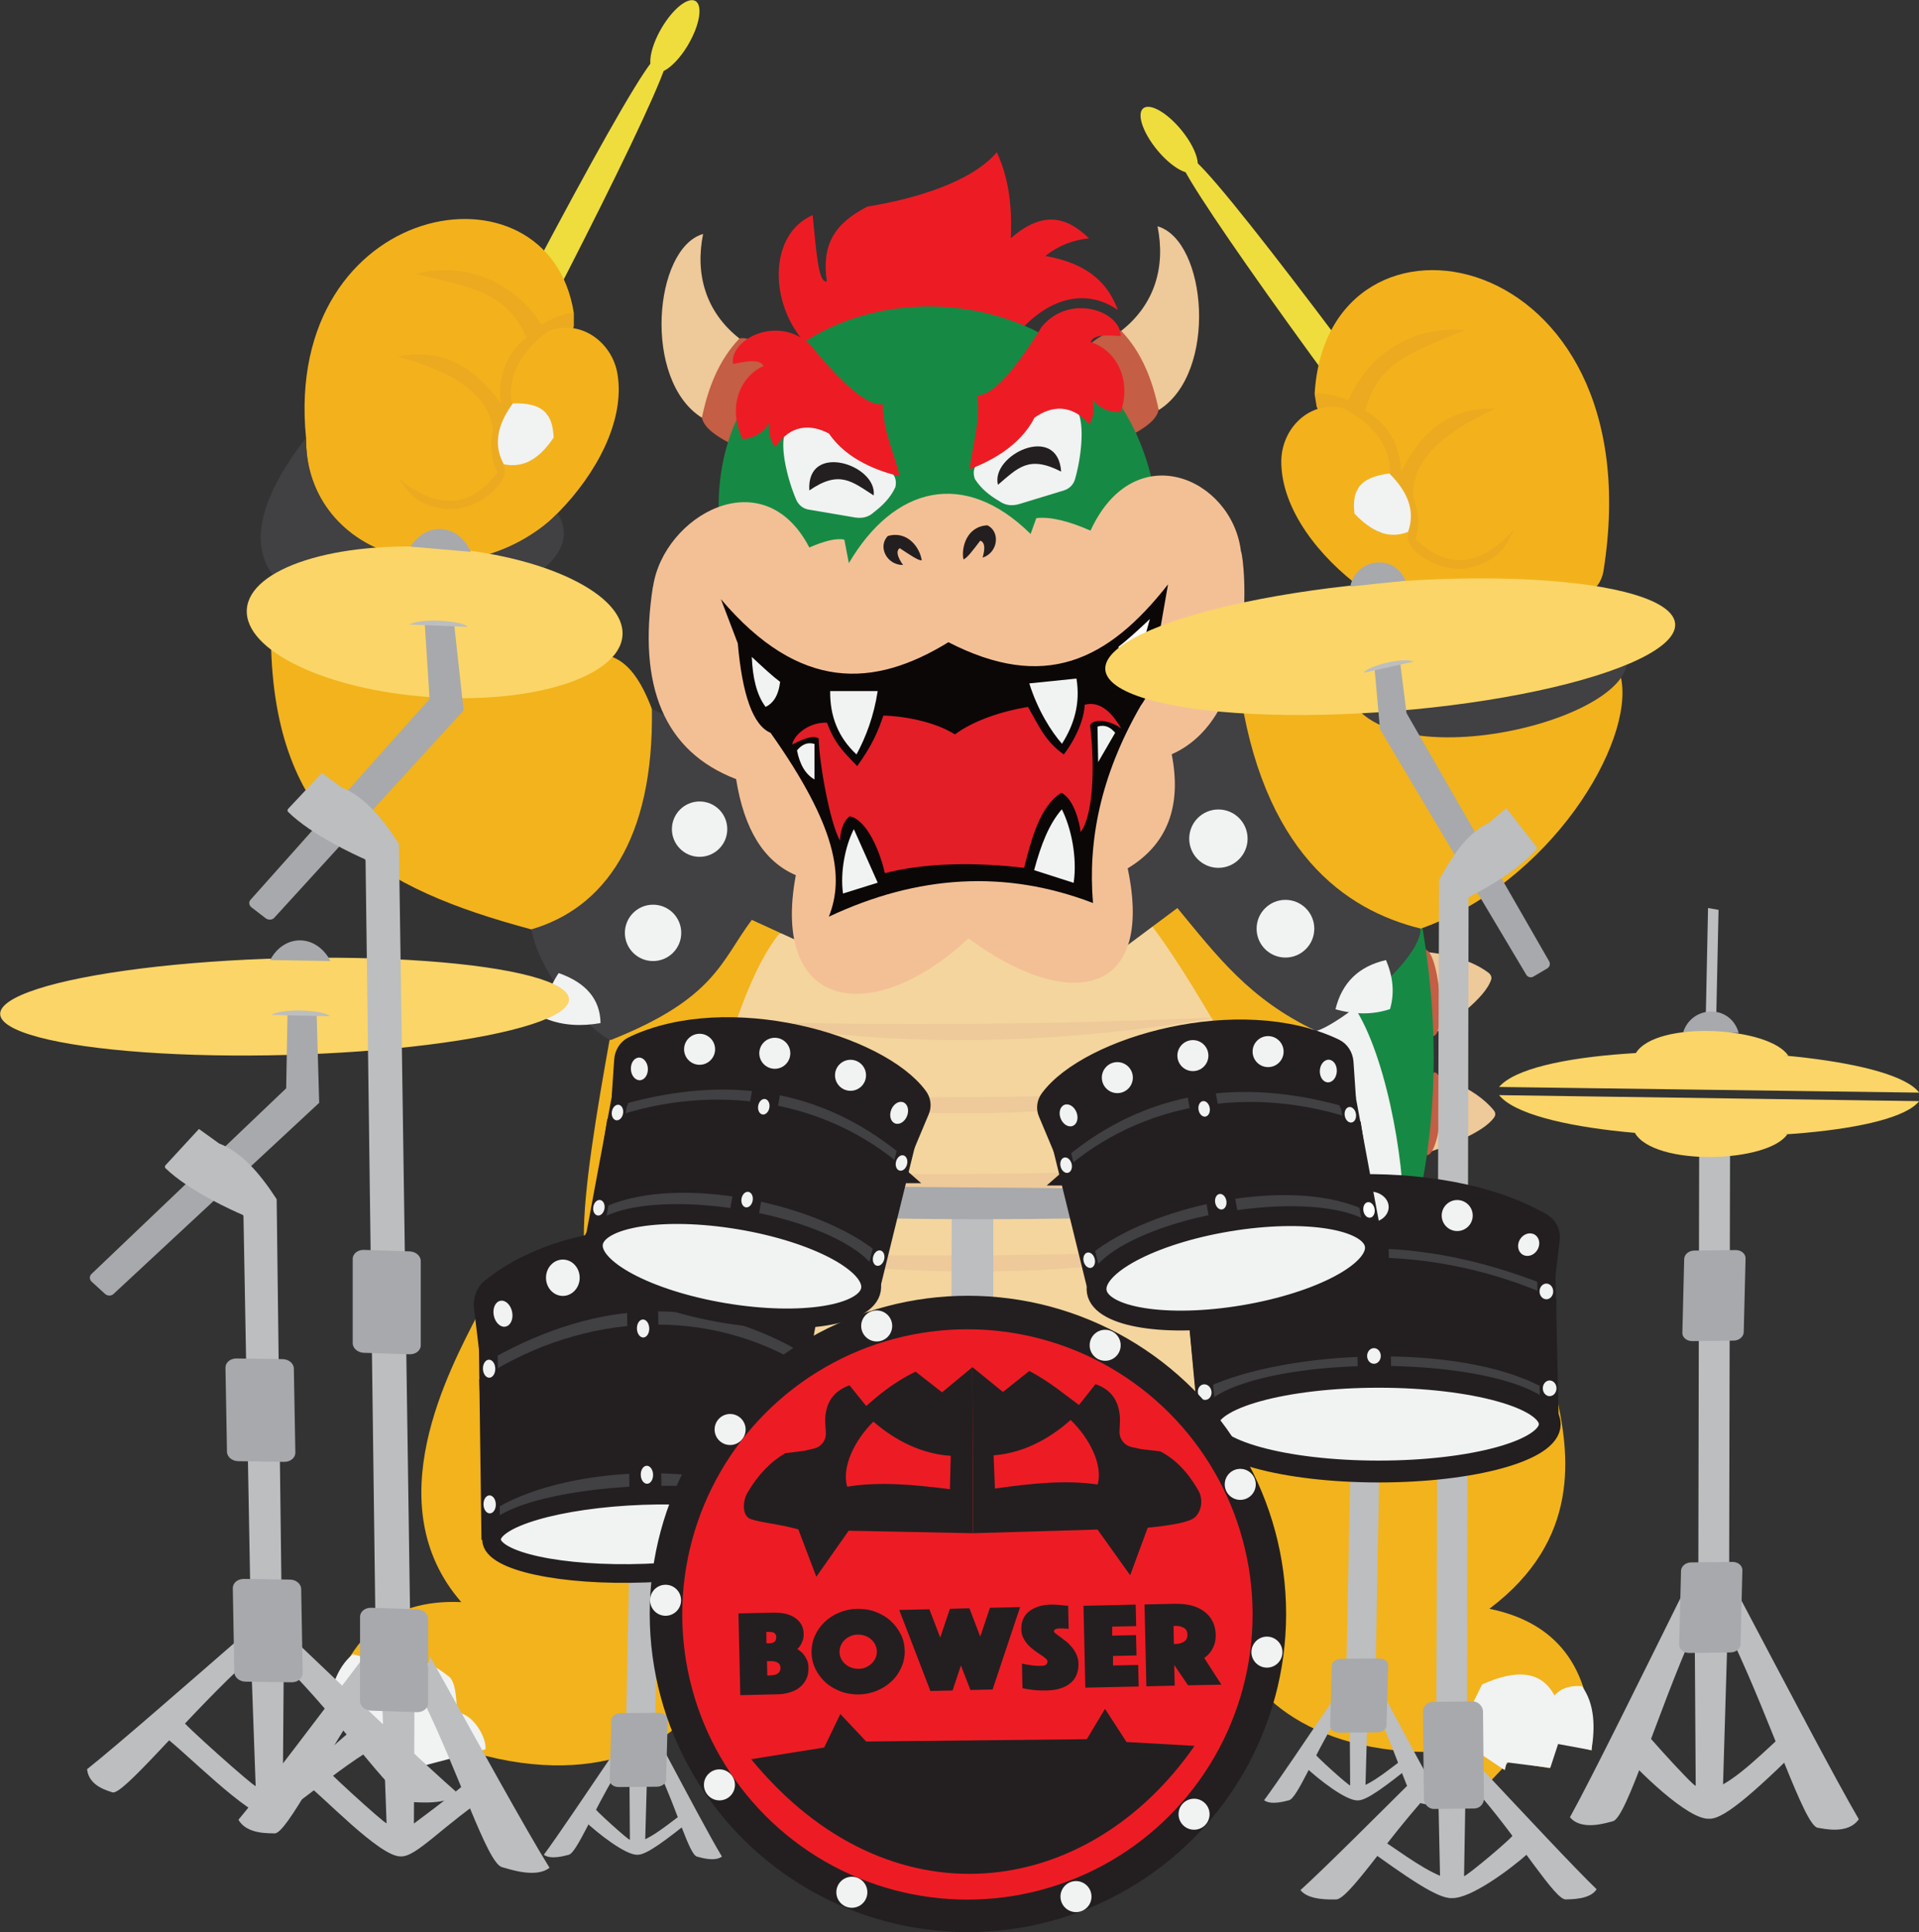 <?xml version="1.0" encoding="UTF-8"?>
<svg xmlns="http://www.w3.org/2000/svg" viewBox="0 0 115.07 115.86">
  <rect x="0" y="0" width="115.07" height="115.86" fill="#333333" stroke="none"/>
  <defs>
    <style>
      .cls-1 {
        fill: #f4d59e;
      }

      .cls-2 {
        fill: #f3b21c;
      }

      .cls-3 {
        fill: #ecaa20;
      }

      .cls-4 {
        fill: #f3c096;
      }

      .cls-5 {
        fill: #fbd567;
      }

      .cls-6 {
        fill: #eec999;
      }

      .cls-7 {
        fill: #fff;
      }

      .cls-8 {
        fill: #ed1c24;
      }

      .cls-9, .cls-10, .cls-11, .cls-12 {
        fill: #f1f2f2;
      }

      .cls-13 {
        fill: #f2b31c;
      }

      .cls-14 {
        fill: #efdd3d;
      }

      .cls-15 {
        fill: #c45e44;
      }

      .cls-16 {
        fill: #bcbec0;
      }

      .cls-17 {
        fill: #a7a9ac;
      }

      .cls-18 {
        fill: #e31e27;
      }

      .cls-19 {
        fill: #168a44;
      }

      .cls-20, .cls-21, .cls-22, .cls-23, .cls-24, .cls-25, .cls-26 {
        fill: #231f20;
      }

      .cls-27 {
        fill: #0b0707;
      }

      .cls-28, .cls-29, .cls-30, .cls-31 {
        fill: #414042;
      }

      .cls-10 {
        stroke-width: 1.31px;
      }

      .cls-10, .cls-29, .cls-21, .cls-11, .cls-30, .cls-22, .cls-12, .cls-23, .cls-31, .cls-24, .cls-25, .cls-26 {
        stroke: #231f20;
      }

      .cls-29, .cls-21 {
        stroke-width: 1.1px;
      }

      .cls-11 {
        stroke-width: 1.12px;
      }

      .cls-12 {
        stroke-width: 1.19px;
      }

      .cls-23, .cls-31 {
        stroke-width: 1.12px;
      }

      .cls-24 {
        stroke-width: .99px;
      }

      .cls-25 {
        stroke-width: .97px;
      }

      .cls-26 {
        stroke-width: .89px;
      }
    </style>
  </defs>
  <g id="horns">
    <path class="cls-15" d="m67.22,19.84c-.54-.2-2.17.77-2.17,1.33l2.74,4.95c.81-.43,1.55-.91,1.68-1.53.51-2.05-.33-3.6-2.25-4.75Z"/>
    <path class="cls-6" d="m69.41,13.57c.48,2.38-.13,4.66-2.18,6.27,1.24,1.29,1.89,2.98,2.25,4.75,3.57-2.23,2.89-10.17-.07-11.02Z"/>
    <path class="cls-15" d="m44.34,20.3c.54-.2,2.17.77,2.17,1.33l-2.74,4.95c-.81-.43-1.55-.91-1.68-1.53-.51-2.05.33-3.6,2.25-4.75Z"/>
    <path class="cls-6" d="m42.16,14.03c-.48,2.38.13,4.66,2.18,6.27-1.24,1.29-1.89,2.98-2.25,4.75-3.57-2.23-2.89-10.17.07-11.02Z"/>
  </g>
  <g id="hair">
    <path class="cls-8" d="m48.31,20.59c-2.19-2.35-2.25-6.53.42-7.69.24,2.49.36,4.06.85,3.98-.31-2.14.39-3.45,2.43-4.49,2.82-.46,6.24-1.46,7.76-3.26.72,1.52.93,3.27.84,5.16,1.98-1.74,3.42-1.23,4.69,0-.95.1-1.83.43-2.62,1.06,2.64.46,3.78,1.7,4.35,3.24-1.83-1.28-3.97-.77-5.71,1.08-4.8-1.23-8.97-1.47-13.01.92Z"/>
  </g>
  <g id="head">
    <path class="cls-19" d="m69.02,28.57c-3.57-14.55-25.93-13.15-25.93,1.83,2.7,4.41,7.43,7.12,14.54,7.85,5.01-2.29,9.07-5.31,11.39-9.69Z"/>
  </g>
  <g id="body">
    <path class="cls-13" d="m46.77,55.94l-1.86,5.3-9.9,12.93c-.02-2.79.74-7.37,1.61-12.19,3.98-4.01,8.45-9.68,10.15-6.05Z"/>
    <path class="cls-13" d="m68.66,55.58l14.33,22.82c-.18-5.84,1.29-8.52-.61-16.39-5.02-4.12-11.67-12.75-13.72-6.42Z"/>
  </g>
  <g id="shell">
    <path class="cls-6" d="m84.53,63.97c1.67.47,3.88,1.18,5.05,2.62.09.11.11.27.03.39-.62.95-2.97,1.82-4.7,2.36l-.39-5.36Z"/>
    <path class="cls-6" d="m83.75,56.97c1.72.05,4.03.23,5.53,1.38.11.09.18.25.14.38-.35,1.12-2.37,2.59-3.89,3.56l-1.78-5.33Z"/>
    <path class="cls-15" d="m85.34,56.97c.91-.47,1.48,5.35.54,5.15"/>
    <path class="cls-15" d="m85.95,64.32c.96-.27.4,5.3-.46,4.93"/>
    <path class="cls-19" d="m85.13,54.69c1.09,5.85,1.15,11.53,0,17l-5.04-.49c-1.48-9.47-.09-18.1,5.04-16.51Z"/>
    <path class="cls-9" d="m84.15,72.98c.09-3.37-1.11-10.22-3.19-12.94-5.76.38-1.07,12.51,3.19,12.94Z"/>
  </g>
  <g id="legs">
    <path class="cls-13" d="m93.28,83.48c.86,3.73,1.54,8.84-3.97,12.99,4.39.9,6.2,3.93,6.13,8.5l-2.03-.58-.48,1.64-2.44-.4-1.08,1.14-2.31-1.76c-8.32.54-12.61-3.65-12.99-6.54,1.18-6.08,1.77-6.27-.03-13.23,6.68,3.87,13.61,3.35,19.21-1.77Z"/>
    <path class="cls-9" d="m88.85,101.02c2.07-.95,3.58-.83,4.36.65.42-.47.99-.61,1.65-.56.78,1.09.79,2.48.57,3.84l-2-.37-.47,1.43-2.61-.33-.12.47-2.92-1.96,1.55-3.16Z"/>
    <path class="cls-13" d="m28.67,78.78c-1.74,3.4-6.11,11.43-1.01,17.29-4.48-.2-6.98,2.29-8.02,6.74l2.11-.06.07,1.7,2.46.21.77,1.37,2.67-1.14c7.94,2.56,13.11-.45,14.2-3.16.35-6.19-.18-6.51,3.27-12.82-7.43,2.12-12.33-3.81-16.51-10.14Z"/>
    <path class="cls-9" d="m26.99,100.59c-1.78-1.43-3.26-1.68-4.38-.44-.29-.56-.81-.83-1.46-.95-1.02.86-1.37,2.21-1.49,3.59l2.03.13.11,1.5,2.61.32.72,1.21,3.98-1.05c.09-.7-.78-2.19-1.7-2.19-.05-1.16-.14-1.79-.42-2.11Z"/>
  </g>
  <g id="arms">
    <path class="cls-13" d="m97.2,40.64c.83,3.86-4.21,12.3-12.02,15.05-10,.3-10.77-14.15-10.77-14.15l6.33.18,16.46-1.08Z"/>
    <path class="cls-13" d="m31.86,55.73c-9.23-2.47-15.23-6.01-15.6-16.77,6.85,2.4,13.67,2.08,20.47.44,1.1.43,1.86,1.67,2.51,3.52,2.39,7.72.48,13.06-7.38,12.82Z"/>
  </g>
  <g id="drum-mallets">
    <ellipse class="cls-14" cx="70.11" cy="8.4" rx=".94" ry="2.45" transform="translate(10.6 46.4) rotate(-39.4)"/>
    <path class="cls-14" d="m70.98,10.12c1.65,3.17,12.36,17.9,18.9,26l1.73-.28c-5.98-8.32-17.45-23.93-19.9-26.15"/>
    <ellipse class="cls-14" cx="40.47" cy="2.17" rx="2.45" ry=".94" transform="translate(18.26 36.08) rotate(-59.84)"/>
    <path class="cls-14" d="m39.88,4.01c-1.12,3.39-9.67,20-14.82,29.04l-1.7-.05c4.57-9.17,13.66-26.71,15.73-29.3"/>
  </g>
  <g id="hands">
    <path class="cls-3" d="m34.41,18.78v.76c-2.33,9.83-7.45,16.03-10.4,9.24-.5-7.82-3.72-18.7,10.4-10Z"/>
    <path class="cls-2" d="m18.35,26.25c-1.41-14.29,14.56-17.1,16.06-7.47-.21-.08-1.21.22-1.94.68-1.5-2.36-4.34-3.86-7.57-3.03,3.49.84,5.41,1.07,6.67,3.81-1.3.98-1.74,2.55-1.54,3.95-1.76-2.48-3.85-3.3-6.18-2.81,3.12.87,5.42,2.12,5.7,4.38-.16.94-.13,1.81.28,2.56-1.66,2.22-3.63,2.17-5.83.46,0,1.64-.41,3.04-1.47,4.07-2.49-1.1-4.18-3-4.18-6.6Z"/>
    <path class="cls-2" d="m27.43,33.38c2.48,1.8,10.51-5.28,9.6-10.93-.28-1.78-1.94-3.13-3.7-2.73-.23.05-.44.13-.6.24-1.69,1.35-2.28,2.77-2.03,4.22,1.65.15,2.38.28,2.27,1.74-.06.74-.41,1.2-1.13,1.66-.5.17-1.06.31-1.69.24.61.78-1.02,2.58-3,2.72-1.52-.04-2.45-.51-3.15-1.78-2.82,3.25-2.83,5.28,3.43,4.61Z"/>
    <path class="cls-9" d="m30.21,27.84c1.25.25,2.16-.38,2.99-1.6-.07-1.4-.6-2.1-2.45-2.05-.98,1.34-1.15,2.55-.54,3.65Z"/>
    <path class="cls-3" d="m78.83,23.63l.12.75c3.88,9.33,9.93,14.63,11.75,7.45-.76-7.8.67-19.05-11.87-8.19Z"/>
    <path class="cls-2" d="m96.15,34.24c3.14-19.78-16.61-23.27-17.32-10.6.2-.12,1.23.02,2.02.36,1.1-2.57,3.67-4.51,6.98-4.2-3.31,1.39-5.17,1.92-5.97,4.83,1.44.76,2.12,2.24,2.16,3.65,1.34-2.73,3.27-3.88,5.65-3.77-2.94,1.36-5.01,2.96-4.93,5.24.31.9.42,1.76.14,2.57,2,1.93,3.93,1.56,5.83-.48.27,1.61.72,4,.72,4,0,0,4.23,1.07,4.72-1.59Z"/>
    <path class="cls-2" d="m88.06,36.93c-2.15,2.18-11.22-3.52-11.23-9.25,0-1.8,1.41-3.4,3.21-3.28.24.02.45.06.63.14,1.89,1.07,2.69,2.36,2.68,3.84-1.61.42-2.3.66-1.96,2.08.17.72.59,1.12,1.38,1.46.53.09,1.1.14,1.71-.03-.48.86,1.42,2.39,3.4,2.2,1.49-.29,2.34-.9,2.82-2.26,3.3,2.75,3.64,4.76-2.65,5.1Z"/>
    <path class="cls-9" d="m84.43,31.9c-1.19.45-2.19-.03-3.21-1.1-.16-1.39.26-2.17,2.09-2.41,1.18,1.17,1.55,2.33,1.12,3.51Z"/>
  </g>
  <g id="chest">
    <path class="cls-1" d="m46.77,55.94c-1.63,1.97-2.77,5.56-3.89,9.22,1.02,8.45,3.52,15.95,9.05,21.5l20.56.56,7.01-13.89c-4.14-7.59-8.35-15.35-10.85-18.33l-21.88.95Z"/>
    <path class="cls-6" d="m72.92,61.02c-9.73,1.65-19.16,1.85-28.2.24,9.08.27,18.51.17,28.2-.24Z"/>
    <path class="cls-6" d="m73.66,74.9c-9.73,1.65-19.16,1.85-28.2.24,9.08.27,18.51.17,28.2-.24Z"/>
    <path class="cls-6" d="m73.38,70.02c-9.73,1.65-19.16,1.85-28.2.24,9.08.27,18.51.17,28.2-.24Z"/>
    <path class="cls-6" d="m73.09,65.41c-9.73,1.65-19.16,1.85-28.2.24,9.08.27,18.51.17,28.2-.24Z"/>
  </g>
  <g id="armor">
    <path class="cls-28" d="m67.14,57.03l3.46-2.58c2.39,2.89,4.32,5.48,8.32,7.37,1.26-.29,6.3-4.18,6.26-6.14-4.53-1.11-9.53-4.61-10.9-14.76-4.89.82-10,7.94-7.14,16.1Z"/>
    <path class="cls-28" d="m47.73,52.47c-1.39-4.68-4.61-8.06-8.64-9.97.13,7.88-2.89,11.97-7.23,13.23.54,2.91,3.66,6.21,4.75,6.64,6.28-2.49,6.62-4.74,8.47-7.21l2.71,1.24"/>
    <circle class="cls-9" cx="73.06" cy="50.29" r="1.75"/>
    <circle class="cls-9" cx="77.08" cy="55.69" r="1.73"/>
    <circle class="cls-9" cx="41.95" cy="49.72" r="1.66"/>
    <circle class="cls-9" cx="39.16" cy="55.94" r="1.69"/>
    <path class="cls-9" d="m83.11,57.57c.41.97.53,1.95.24,2.94-1.01.34-2.11.34-3.27.01.39-1.6,1.4-2.58,3.03-2.95Z"/>
    <path class="cls-9" d="m36.01,61.35c-1.15.2-2.24.15-3.25-.25-.13-.9.12-1.82.74-2.75,1.65.58,2.49,1.58,2.51,3Z"/>
    <path class="cls-28" d="m80.72,41.35c1.9,5.91,19.29,1.5,16.58-2.69l-16.58,2.69Z"/>
    <path class="cls-28" d="m18.35,26.25c-11.84,15.33,19.1,11.17,15.1,4.54-5.65,5.41-15.14,2.82-15.1-4.54Z"/>
  </g>
  <g id="face">
    <path class="cls-4" d="m39.16,35.18c.62-4.23,6.6-7.68,9.37-2.35.88-.38,1.61-.58,2.1-.47l.27,1.41c2.7-4.59,6.91-5.69,10.9-1.75l.34-.95c.83-.1,1.94.17,3.25.75,2.65-5.74,8.49-3.13,9.02,1.23.25.57,1.11,9.86-4.15,12.18.61,3.12-.26,5.41-2.64,6.84,1.63,7.7-3.52,8.65-9.55,4.2-5.69,5.32-11.88,4.4-10.35-3.79-1.92-.82-3.1-2.75-3.58-5.76-4.32-1.66-5.91-5.57-4.99-11.54Z"/>
  </g>
  <g id="mouth">
    <path class="cls-27" d="m46.21,43.95c3.98,5.63,4.43,8.65,3.49,11.02,5.33-2.51,10.61-2.83,15.84-.82-.31-3.7.43-7.61,2.86-11.83.62-.82,1.35-2.82,1.17-4.59l.47-2.69c-3.62,4.62-7.43,6.42-13.17,3.47-4.46,2.74-8.91,2.99-13.64-2.58l1.01,2.65c.27,3.08.91,4.93,1.98,5.37Z"/>
    <path class="cls-18" d="m49.08,44.27c-.39-.22-1.05.12-1.58.37.15-.68,1.14-1.36,2.09-1.3.47,1.27,1.02,1.78,1.81,2.6.89-1.24,1.23-2.03,1.57-3.03,1.16.02,3.1.36,4.29,1.13,1.14-.85,2.86-1.4,4.38-1.65.66,1.13,1.01,2.05,2.15,2.85.79-1.04,1.23-2.2,1.25-2.98,1.04-.28,1.76.69,2.19,1.42-.88-.64-1.84-.51-1.86-.16.29,2.48.19,5.33-.57,6.38-.07-.63-.43-2.02-1.16-2.36-1.29.8-1.8,2.81-2.23,4.5-2.85-.34-5.9-.32-8.35.32-.31-1.38-1.11-3.22-2.11-3.41-.42.32-.57.95-.58,1.46-.59-1.02-1.24-4.57-1.28-6.14Z"/>
    <path class="cls-9" d="m52.63,41.44c-.23,1.49-.69,2.72-1.27,3.8-1.08-1-1.6-2.27-1.58-3.8h2.85Z"/>
    <path class="cls-9" d="m64.55,40.7c.24,1.48-.14,2.75-.87,3.9-.64-.73-1.45-2-1.96-3.62l2.83-.29Z"/>
    <path class="cls-9" d="m64.38,52.94c.22-1.48-.13-3.27-.71-4.41-.78.9-1.25,2.13-1.66,3.65l2.37.76Z"/>
    <path class="cls-9" d="m52.63,52.93l-2.08.65c-.18-1.3.14-2.87.65-3.86"/>
    <path class="cls-9" d="m47.79,45c.27-.33.6-.52,1.05-.39v2.13c-.53-.3-.88-.88-1.05-1.74Z"/>
    <path class="cls-9" d="m66.87,43.94c-.28-.32-.6-.51-1.06-.37l.04,2.13"/>
    <path class="cls-9" d="m45.08,39.39c.05,1.2.27,2.26.83,3,.43-.21.76-.63.87-1.5-.43-.32-1.03-.87-1.7-1.5Z"/>
    <path class="cls-7" d="m68.03,40.44c-.48-.23-.84-.7-.96-1.66.47-.35,1.14-.96,1.88-1.66"/>
  </g>
  <g id="nose">
    <path class="cls-20" d="m54.15,33.88c-.33-.47-.44-.83-.2-1.01.56.37,1.12.76,1.32.73-.1-.74-.84-1.8-2.03-1.46-.62.62-.08,1.75.91,1.74Z"/>
    <path class="cls-20" d="m58.92,33.44c.16-.55.14-.92-.14-1.02-.41.54-.81,1.08-1.01,1.12-.14-.73.21-1.98,1.44-2.04.78.38.65,1.63-.29,1.94Z"/>
  </g>
  <g id="eyes">
    <path class="cls-9" d="m58.68,27.75s2.5-1.88,3.17-2.65c.88-1.29,2.14-1.3,2.77-.44.44.86.2,2.85-.16,4.08-.09.32-.34.57-.67.67l-2.69.82c-.42.12-.82.08-1.18-.18-.57-.33-1.08-.73-1.46-1.32-.14-.38-.08-.71.2-1Z"/>
    <path class="cls-20" d="m59.84,29.07c1.18-.99,1.83-1.8,3.79-.79-.2-2.93-4.24-1.01-3.79.79"/>
    <path class="cls-9" d="m53.37,28.25s-2.72-1.54-3.49-2.22c-1.04-1.17-2.29-1.02-2.81-.08-.32.91.17,2.85.68,4.03.14.31.42.53.75.58l2.77.47c.44.07.82-.02,1.15-.33.52-.4.98-.86,1.27-1.49.09-.4-.02-.72-.33-.96Z"/>
    <path class="cls-20" d="m52.39,29.71c-1.3-.83-2.05-1.55-3.86-.3-.18-2.93,4.08-1.55,3.86.3"/>
  </g>
  <g id="eyebrows">
    <path class="cls-8" d="m58.15,28.13c.16-1.5.64-2.74.46-4.43.99.07,2.54-1.95,3.86-4.11,1.71-2.04,4.74-.92,4.73.56-.4.01-1.62-.21-1.8.37,1.51.45,2.48,2.24,1.8,4.2-.67,0-1.25-.2-1.69-.76.12.51.09,1.01-.19,1.48-1.07-1.24-2.29-1.11-3.29-.39-.88,1.74-2.75,2.66-3.88,3.08Z"/>
    <path class="cls-8" d="m53.95,28.56c-.35-1.47-.98-2.64-1.02-4.33-.97.2-2.77-1.61-4.36-3.58-1.96-1.8-4.82-.3-4.62,1.17.39-.04,1.58-.41,1.83.13-1.44.64-2.17,2.54-1.24,4.39.66-.08,1.22-.36,1.58-.97-.05.53.04,1.02.38,1.44.9-1.37,2.12-1.39,3.21-.81,1.09,1.61,3.07,2.29,4.25,2.56Z"/>
  </g>
  <g id="drumset-stands">
    <polyline class="cls-16" points="81.02 85.36 80.73 100.21 82.49 99.95 82.76 85.34"/>
    <path class="cls-16" d="m80.08,103.17c-1.31,2.16-2.3,4.65-2.78,4.78-.2.05-1.08.32-1.5,0,.79-1.06,2.5-3.61,4.06-5.91"/>
    <path class="cls-16" d="m80.91,99.83l.05,7.23c-.04.07-2.2-1.87-2.17-1.97l-.49.89c.72.68,2.41,2.02,3.12,1.98.53.02,1.7-.87,3.43-2.26l-.3-.52c-.95.67-1.88,1.48-2.67,1.85l.2-7.07"/>
    <path class="cls-16" d="m82.72,103.01c1.08,2.29,1.79,4.93,2.26,5.06.2.05,1.05.33,1.5,0-.68-1.12-2.11-3.82-3.41-6.26"/>
    <path class="cls-17" d="m80.3,103.9l2.28-.02c.3,0,.56-.19.56-.41l.1-3.62c0-.22-.24-.4-.54-.4l-2.28.02c-.3,0-.56.19-.56.41l-.1,3.62c0,.22.24.4.54.4Z"/>
    <polyline class="cls-16" points="37.83 88.62 37.54 103.47 39.29 103.22 39.57 88.6"/>
    <path class="cls-16" d="m36.89,106.44c-1.31,2.16-2.3,4.65-2.78,4.78-.2.05-1.08.32-1.5,0,.79-1.06,2.5-3.61,4.06-5.91"/>
    <path class="cls-16" d="m37.72,103.09l.05,7.23c-.04.07-2.2-1.87-2.17-1.97l-.49.89c.72.68,2.41,2.02,3.12,1.98.53.02,1.7-.87,3.43-2.26l-.3-.52c-.95.67-1.88,1.48-2.67,1.85l.2-7.07"/>
    <path class="cls-16" d="m39.53,106.27c1.08,2.29,1.79,4.93,2.26,5.06.2.05,1.05.33,1.5,0-.68-1.12-2.11-3.82-3.41-6.26"/>
    <path class="cls-17" d="m37.1,107.16l2.28-.02c.3,0,.56-.19.56-.41l.1-3.62c0-.22-.24-.4-.54-.4l-2.28.02c-.3,0-.56.19-.56.41l-.1,3.62c0,.22.24.4.54.4Z"/>
    <polyline class="cls-16" points="57.07 72.66 57.04 81.69 59.56 81.69 59.56 72.75"/>
    <path class="cls-17" d="m54.06,71.17l9.87.08.75,1.81c-3.87.06-7.66.07-11.37,0l.75-1.9Z"/>
  </g>
  <g id="hi-hats">
    <polyline class="cls-16" points="101.89 68.14 101.83 98.25 103.68 97.74 103.74 68.51"/>
    <path class="cls-16" d="m101.61,97.71c-2.3,5.18-4.06,11.26-4.89,11.5-.35.08-1.87.61-2.58-.24,1.39-2.52,4.38-8.62,7.11-14.12"/>
    <path class="cls-16" d="m101.6,94.42l.08,12.66c-.06.15-3.94-4.11-3.87-4.32l-.88,1.95c1.29,1.49,4.3,4.44,5.57,4.35.95.04,3.04-1.91,6.14-4.97l-.54-1.15c-1.71,1.48-3.36,3.26-4.78,4.06l.38-12.72"/>
    <path class="cls-16" d="m103.9,98.39c2.39,5.04,4.28,11.06,5.09,11.21.34.05,1.82.43,2.47-.51-1.42-2.43-4.51-8.33-7.32-13.65"/>
    <path class="cls-17" d="m101.28,99.12l2.48-.03c.33,0,.6-.23.61-.5l.11-4.44c0-.27-.26-.49-.59-.49l-2.48.03c-.33,0-.6.23-.61.5l-.11,4.44c0,.27.26.49.59.49Z"/>
    <path class="cls-17" d="m101.47,80.42l2.48-.03c.33,0,.6-.23.61-.5l.11-4.44c0-.27-.26-.49-.59-.49l-2.48.03c-.33,0-.6.23-.61.5l-.11,4.44c0,.27.26.49.59.49Z"/>
    <polyline class="cls-16" points="102.42 54.45 102.28 61.2 102.91 61.11 103.05 54.56"/>
    <path class="cls-17" d="m100.93,61.9c.51-1.62,2.83-1.71,3.33.04"/>
    <path class="cls-5" d="m89.89,65.67c.89,1.1,3.86,1.83,7.48,2.2,6.93.7,16.21.07,17.71-1.84l-25.19-.36Z"/>
    <path class="cls-5" d="m98.03,67.93c1.17,2.03,7.99,1.81,9.15.08"/>
    <path class="cls-5" d="m89.89,65.18c.92-1.08,3.91-1.73,7.54-1.99,6.94-.51,16.2.38,17.65,2.33l-25.19-.34Z"/>
    <path class="cls-5" d="m98.09,63.15c1.22-1.99,8.04-1.59,9.15.17"/>
  </g>
  <g id="extra-cymbal">
    <ellipse class="cls-5" cx="17.06" cy="60.36" rx="17.06" ry="2.9" transform="translate(-1.57 .47) rotate(-1.5)"/>
    <path class="cls-17" d="m18.99,60.9l.15,5.23-12.34,11.47c-.13.12-.36.12-.5-.01l-.8-.73c-.14-.13-.15-.33-.02-.46l11.68-11.14.08-4.51,1.75.14Z"/>
    <path class="cls-16" d="m16.88,95.41l-.29-23.47s0-.04-.02-.06c-1.02-1.57-2.12-2.81-3.43-3.31l-1.21-.87-2.02,2.19s-.04.11,0,.15c1.45,1.41,4.15,2.6,4.62,2.8.05.02.07.06.07.1l.41,22.52,1.87-.05Z"/>
    <path class="cls-16" d="m19.77,60.94c-.21-.33-2.67-.54-3.5-.08"/>
    <path class="cls-17" d="m19.82,57.63c-.89-1.67-2.8-1.62-3.62-.06"/>
    <path class="cls-16" d="m14.29,100.11c-3.46,3.28-6.94,7.56-7.55,7.37-.25-.1-1.41-.35-1.52-1.39,1.85-1.47,6.11-5.2,9.96-8.55"/>
    <path class="cls-16" d="m14.94,96.2l.39,10.9c-.06.09-4.49-3.85-4.43-3.98l-1.2.89c1.33.95,5.21,4.98,6.46,4.95.95.05,3.28-2.35,6.27-4.16l-1.34-1.05c-1.31,1.09-2.33,2.13-4.13,3.37l.08-10.71"/>
    <path class="cls-16" d="m17.66,100.45c3.27,3.42,6.07,7.56,7.02,7.61.4.01,2.14.19,2.79-.51-1.88-1.63-6.05-5.61-9.83-9.21"/>
    <path class="cls-17" d="m14.73,100.84l2.76.04c.37,0,.66-.24.66-.55l-.09-5.04c0-.31-.31-.57-.68-.57l-2.76-.04c-.37,0-.66.24-.66.55l.09,5.04c0,.31.31.57.68.57Z"/>
    <path class="cls-17" d="m14.29,87.62l2.76.04c.37,0,.66-.24.66-.55l-.09-5.04c0-.31-.31-.57-.68-.57l-2.76-.04c-.37,0-.66.24-.66.55l.09,5.04c0,.31.31.57.68.57Z"/>
  </g>
  <g id="ride-cymbal">
    <ellipse class="cls-5" cx="26.07" cy="37.32" rx="4.49" ry="11.29" transform="translate(-12.98 60.73) rotate(-86.01)"/>
    <path class="cls-17" d="m27.23,37.4l.57,5.2-11.36,12.44c-.12.13-.35.14-.5.03l-.86-.66c-.15-.12-.18-.32-.06-.45l10.74-12.05-.29-4.5h1.75Z"/>
    <path class="cls-16" d="m24.61,98.18l-.69-47.55s0-.04-.02-.06c-1-1.57-2.1-2.83-3.4-3.34l-1.2-.88-2.04,2.17s-.04.11,0,.15c1.43,1.42,4.12,2.63,4.59,2.84.05.02.07.06.07.1l.6,46.3,2.09.26Z"/>
    <path class="cls-16" d="m28.04,37.59c-.21-.33-2.66-.58-3.5-.14"/>
    <path class="cls-17" d="m28.23,33.09c-.78-1.73-2.68-1.8-3.61-.31"/>
    <path class="cls-16" d="m22.16,101.34c-2.65,3.85-4.95,8.6-5.69,8.6-.31-.02-1.68.07-2.17-.82,1.52-1.81,4.88-6.28,7.93-10.3"/>
    <path class="cls-16" d="m22.76,97.67l.42,11.66c-.06.09-4.12-3.6-4.05-3.73l-1.1,1.08c1.33,1.01,4.74,4.68,6,4.64.95.05,2.52-1.87,5.5-3.82l-.62-1.42c-1.31,1.18-2.3,1.93-4.09,3.27l.05-11.47"/>
    <path class="cls-16" d="m25.26,101.73c2.29,4.62,3.93,9.95,4.83,10.23.39.1,2.04.7,2.86.04-1.41-2.27-4.42-7.74-7.16-12.67"/>
    <path class="cls-17" d="m22.24,102.58l2.76.09c.37.01.67-.23.67-.54v-5.04c.01-.31-.29-.57-.65-.59l-2.76-.09c-.37-.01-.67.23-.67.54v5.04c-.01.31.29.57.65.59Z"/>
    <path class="cls-17" d="m21.8,81.12l2.76.09c.37.01.67-.23.67-.54v-5.04c.01-.31-.29-.57-.65-.59l-2.76-.09c-.37-.01-.67.23-.67.54v5.04c-.01.31.29.57.65.59Z"/>
  </g>
  <g id="crash-cymbal">
    <ellipse class="cls-5" cx="83.36" cy="38.78" rx="17.14" ry="3.87" transform="translate(-2.85 6.84) rotate(-4.62)"/>
    <path class="cls-17" d="m82.42,40.05l.33,3.68,8.77,14.72c.09.15.28.2.43.11l.83-.49c.15-.09.2-.28.11-.43l-8.55-14.88-.39-3.1-1.54.38Z"/>
    <path class="cls-16" d="m86.13,102.25l.16-49.45s0-.04.02-.06c.87-1.61,1.82-2.89,2.96-3.39l1.05-.89,1.81,2.31s.04.11,0,.16c-1.25,1.44-3.6,2.63-4.01,2.84-.04.02-.06.06-.06.11l-.09,48.15-1.84.22Z"/>
    <path class="cls-16" d="m81.79,40.34c.12-.34,2.21-.96,3-.67"/>
    <path class="cls-17" d="m80.97,35.17c.32-1.67,2.61-2.03,3.31-.35"/>
    <path class="cls-16" d="m88.88,107.8c2.33,2.73,4.36,6.11,5,6.1.27-.02,1.45.03,1.86-.61-1.33-1.28-4.27-4.44-6.95-7.29"/>
    <path class="cls-16" d="m87.97,102.02l-.18,10.48c.05.09,3.04-2.39,2.98-2.53l.85,1.18c-1.14,1.01-3.46,2.71-4.56,2.67-.83.05-2.64-1.2-5.33-3.15l.48-.77c1.48.94,2.91,2.07,4.14,2.58l-.22-10.24"/>
    <path class="cls-16" d="m85.58,107.66c-2.54,2.8-4.73,6.23-5.46,6.24-.31,0-1.65.07-2.14-.56,1.46-1.32,4.7-4.57,7.64-7.49"/>
    <rect class="cls-17" x="85.35" y="102.05" width="3.6" height="6.42" rx=".59" ry=".59" transform="translate(-1.13 .94) rotate(-.62)"/>
  </g>
  <g id="floor-tom">
    <path class="cls-31" d="m29.43,92.33l-.15-11.37c5.3-3.59,13.82-4.13,18.86-.45l-.41,10.19"/>
    <ellipse class="cls-11" cx="38.63" cy="92" rx="9.16" ry="2.33" transform="translate(-3.3 1.46) rotate(-2.07)"/>
    <path class="cls-23" d="m29.29,80.96l-.31-2.56c-.05-.44.1-.89.43-1.16,5.48-4.44,15.73-3.58,18.93-.45.26.26.38.63.31,1l-.5,2.71c-5.99-3.4-12.28-3.2-18.86.45Z"/>
    <ellipse class="cls-7" cx="38.59" cy="75.85" rx="1.01" ry="1.09"/>
    <ellipse class="cls-9" cx="33.75" cy="76.62" rx="1.01" ry="1.09"/>
    <ellipse class="cls-7" cx="43.69" cy="76.32" rx="1.01" ry="1.09"/>
    <ellipse class="cls-9" cx="30.16" cy="78.78" rx=".56" ry=".79" transform="translate(-14.99 7.52) rotate(-11.41)"/>
    <ellipse class="cls-7" cx="47.27" cy="78.23" rx=".79" ry=".56" transform="translate(-36.76 114.2) rotate(-82.03)"/>
    <path class="cls-23" d="m48.06,82.47c-5.67-3.55-12.79-3.22-18.75.55l.24,6.89c4.76-2.73,13.92-2.94,18.29,0l.22-7.43Z"/>
    <polygon class="cls-24" points="38.97 78.72 39.16 88.83 38.23 88.77 38.1 78.64 38.97 78.72"/>
    <ellipse class="cls-9" cx="38.56" cy="79.66" rx=".37" ry=".54" transform="translate(-2.07 1.04) rotate(-1.5)"/>
    <ellipse class="cls-7" cx="48.06" cy="81.62" rx=".54" ry=".37" transform="translate(-35.38 126.44) rotate(-87.75)"/>
    <ellipse class="cls-7" cx="47.82" cy="88.44" rx=".54" ry=".37" transform="translate(-42.43 132.75) rotate(-87.75)"/>
    <ellipse class="cls-9" cx="38.79" cy="88.44" rx=".37" ry=".54" transform="translate(-2.3 1.04) rotate(-1.5)"/>
    <ellipse class="cls-9" cx="29.33" cy="82.08" rx=".37" ry=".54" transform="translate(-2.14 .79) rotate(-1.5)"/>
    <ellipse class="cls-9" cx="29.36" cy="90.21" rx=".37" ry=".54" transform="translate(-2.35 .8) rotate(-1.5)"/>
  </g>
  <g id="snare-drum">
    <path class="cls-29" d="m92.92,85.39l-.2-8.91c-6.05-2.91-15.62-3.12-21.12.19l.81,8.73"/>
    <ellipse class="cls-10" cx="82.67" cy="85.4" rx="10.26" ry="2.84"/>
    <path class="cls-21" d="m92.72,76.48l.26-2.21c.04-.38-.14-.76-.52-.98-6.28-3.64-17.73-2.59-21.2.2-.28.23-.41.55-.32.87l.66,2.31c6.59-3.11,13.63-3.12,21.12-.19Z"/>
    <ellipse class="cls-9" cx="82.14" cy="72.38" rx="1.13" ry=".93"/>
    <circle class="cls-9" cx="87.38" cy="72.89" r=".93"/>
    <ellipse class="cls-7" cx="76.44" cy="72.94" rx="1.13" ry=".93"/>
    <ellipse class="cls-9" cx="91.67" cy="74.64" rx=".7" ry=".61" transform="translate(-19.66 114.4) rotate(-58.81)"/>
    <ellipse class="cls-7" cx="72.5" cy="74.7" rx=".61" ry=".7" transform="translate(-27.84 46.97) rotate(-30.41)"/>
    <path class="cls-21" d="m71.76,78.36c6.22-3.22,14.21-3.16,21.01-.11l-.09,4.42c-5.2-2.74-15.52-2.28-20.5.01l-.42-4.32Z"/>
    <polygon class="cls-25" points="81.81 74.86 81.9 82.45 82.94 82.44 82.78 74.76 81.81 74.86"/>
    <ellipse class="cls-7" cx="82.3" cy="75.65" rx=".41" ry=".47" transform="translate(-.21 .23) rotate(-.16)"/>
    <ellipse class="cls-7" cx="71.73" cy="77.62" rx=".41" ry=".47" transform="translate(-14.92 17.11) rotate(-12.33)"/>
    <ellipse class="cls-9" cx="72.24" cy="83.47" rx=".41" ry=".47" transform="translate(-16.16 17.36) rotate(-12.33)"/>
    <ellipse class="cls-9" cx="82.38" cy="81.31" rx=".41" ry=".47" transform="translate(-.22 .23) rotate(-.16)"/>
    <ellipse class="cls-9" cx="92.72" cy="77.44" rx=".41" ry=".47" transform="translate(-.21 .26) rotate(-.16)"/>
    <ellipse class="cls-9" cx="92.92" cy="83.25" rx=".41" ry=".47" transform="translate(-.23 .26) rotate(-.16)"/>
  </g>
  <g id="mid-tom">
    <path class="cls-30" d="m35.56,74.53l1.63-8.76c5.4-2.05,13.21-.96,17.14,3.05l-2.09,8.51"/>
    <ellipse class="cls-12" cx="43.89" cy="75.92" rx="2.84" ry="8.45" transform="translate(-38.24 106.66) rotate(-80.48)"/>
    <path class="cls-22" d="m37.18,65.76l.15-2.21c.03-.38.24-.73.59-.9,5.71-2.74,14.84-.15,17.2,3.07.19.26.24.6.11.9l-.92,2.19c-4.84-3.95-10.57-4.93-17.14-3.05Z"/>
    <circle class="cls-9" cx="46.46" cy="63.16" r=".93"/>
    <circle class="cls-9" cx="41.95" cy="62.92" r=".93"/>
    <circle class="cls-9" cx="51" cy="64.48" r=".93"/>
    <ellipse class="cls-9" cx="38.34" cy="64.09" rx=".51" ry=".68" transform="translate(-3.27 2.08) rotate(-2.97)"/>
    <ellipse class="cls-9" cx="53.92" cy="66.74" rx=".68" ry=".51" transform="translate(-27.91 92.54) rotate(-68.57)"/>
    <path class="cls-22" d="m53.92,70.45c-4.53-4.02-11.03-5.04-17.06-2.96l-.66,4.37c4.68-2,12.99-.15,16.66,2.79l1.05-4.2Z"/>
    <polygon class="cls-26" points="46.32 65.64 45 73.12 44.15 72.96 45.55 65.41 46.32 65.64"/>
    <ellipse class="cls-9" cx="45.79" cy="66.36" rx=".47" ry=".34" transform="translate(-27.22 100.55) rotate(-80.48)"/>
    <ellipse class="cls-9" cx="54.06" cy="69.73" rx=".47" ry=".34" transform="translate(-26.79 105.07) rotate(-75.82)"/>
    <ellipse class="cls-9" cx="52.68" cy="75.43" rx=".47" ry=".34" transform="translate(-33.35 108.04) rotate(-75.82)"/>
    <ellipse class="cls-9" cx="44.8" cy="71.93" rx=".47" ry=".34" transform="translate(-33.55 104.22) rotate(-80.48)"/>
    <ellipse class="cls-9" cx="37.03" cy="66.71" rx=".47" ry=".34" transform="translate(-34.89 92.2) rotate(-80.48)"/>
    <ellipse class="cls-9" cx="35.91" cy="72.42" rx=".47" ry=".34" transform="translate(-41.45 95.86) rotate(-80.48)"/>
  </g>
  <g id="high-tom">
    <path class="cls-30" d="m82.44,74.67l-1.63-8.76c-5.4-2.05-13.21-.96-17.14,3.05l2.09,8.51"/>
    <ellipse class="cls-12" cx="74.1" cy="76.06" rx="8.45" ry="2.84" transform="translate(-11.56 13.3) rotate(-9.52)"/>
    <path class="cls-22" d="m80.81,65.9l-.15-2.21c-.03-.38-.24-.73-.59-.9-5.71-2.74-14.84-.15-17.2,3.07-.19.26-.24.6-.11.9l.92,2.19c4.84-3.95,10.57-4.93,17.14-3.05Z"/>
    <circle class="cls-9" cx="71.53" cy="63.3" r=".93"/>
    <circle class="cls-9" cx="76.04" cy="63.06" r=".93"/>
    <circle class="cls-9" cx="67" cy="64.62" r=".93"/>
    <ellipse class="cls-9" cx="79.65" cy="64.23" rx=".68" ry=".51" transform="translate(11.38 140.44) rotate(-87.03)"/>
    <ellipse class="cls-9" cx="64.08" cy="66.88" rx=".51" ry=".68" transform="translate(-20.01 28.04) rotate(-21.43)"/>
    <path class="cls-22" d="m64.08,70.59c4.53-4.02,11.03-5.04,17.06-2.96l.66,4.37c-4.68-2-12.99-.15-16.66,2.79l-1.05-4.2Z"/>
    <polygon class="cls-26" points="71.67 65.78 72.99 73.26 73.84 73.1 72.45 65.55 71.67 65.78"/>
    <ellipse class="cls-9" cx="72.2" cy="66.5" rx=".34" ry=".47" transform="translate(-10 12.85) rotate(-9.52)"/>
    <ellipse class="cls-9" cx="63.93" cy="69.87" rx=".34" ry=".47" transform="translate(-15.17 17.79) rotate(-14.18)"/>
    <ellipse class="cls-9" cx="65.31" cy="75.57" rx=".34" ry=".47" transform="translate(-16.52 18.3) rotate(-14.18)"/>
    <ellipse class="cls-9" cx="73.2" cy="72.07" rx=".34" ry=".47" transform="translate(-10.91 13.09) rotate(-9.52)"/>
    <ellipse class="cls-9" cx="80.97" cy="66.85" rx=".34" ry=".47" transform="translate(-9.94 14.31) rotate(-9.52)"/>
    <ellipse class="cls-7" cx="82.09" cy="72.56" rx=".34" ry=".47" transform="translate(-10.87 14.57) rotate(-9.52)"/>
  </g>
  <g id="bass-drum">
    <circle class="cls-20" cx="58.04" cy="96.78" r="19.08"/>
    <circle class="cls-8" cx="58.01" cy="96.81" r="17.1"/>
    <path class="cls-20" d="m45.04,105.49l4.38-.7.97-2.01,1.55,1.65,13.23-.14,1.09-1.82,1.29,1.99,4.08.23c-6.4,9.23-18.31,10.89-26.58.81Z"/>
    <path class="cls-20" d="m58.35,91.94l7.46-.22,1.96,2.74,1.05-2.85c1.49-.15,2.55-.34,2.86-.65.4-.4.46-1.09.18-1.58-.59-1.03-1.33-1.86-2.29-2.35l-1.13-.13-.59-.13c-.44-.1-.74-.5-.72-.94l.03-.69c-.02-1.13-.54-1.82-1.47-2.14l-.99,1.25c-.76-.55-1.74-1.39-2.98-2.04l-1.58,1.26-1.83-1.49.05,9.97Z"/>
    <path class="cls-20" d="m58.35,91.94l-7.46-.15-1.94,2.76-1.08-2.84c-1.22-.34-2.25-.4-2.86-.62-.53-.19-.48-1.09-.19-1.58.65-1.11,1.42-1.88,2.27-2.37l1.13-.14.59-.14c.44-.1.74-.5.71-.95l-.04-.69c0-1.13.53-1.82,1.46-2.15l1,1.24c.59-.5,1.46-1.32,2.96-2.06l1.59,1.24,1.82-1.51.04,9.97Z"/>
    <path class="cls-8" d="m59.58,87.27l.08,1.99c2.25-.32,4.28-.52,6.16-.24.32-1.17-.47-2.76-1.62-3.87-.89.79-2.48,1.95-4.61,2.12Z"/>
    <path class="cls-8" d="m57.01,87.31l-.05,1.99c-2.26-.29-4.28-.46-6.16-.15-.34-1.17.43-2.77,1.57-3.9.9.77,2.5,1.91,4.64,2.05Z"/>
    <g>
      <path class="cls-20" d="m44.28,96.75l2.09-.05c.27,0,.51.02.73.07.22.05.41.13.57.24.16.11.28.24.38.4.09.16.14.36.14.57,0,.16-.01.29-.06.4-.04.11-.08.2-.13.28-.06.09-.12.16-.19.23.12.07.23.15.33.26.08.09.16.21.23.35s.11.31.11.52c0,.24-.03.45-.12.64-.09.19-.21.36-.38.5-.16.14-.37.25-.61.32-.24.08-.51.12-.81.12l-2.17.05-.11-4.9Zm2.27,1.44c0-.23-.14-.34-.41-.33h-.19s.01.68.01.68h.19c.27-.01.4-.13.39-.35Zm-.35,2.27c.4,0,.6-.16.6-.44,0-.28-.21-.42-.62-.41h-.19s.02.86.02.86h.19Z"/>
      <path class="cls-20" d="m48.66,99.11c0-.35.06-.69.2-1.01.14-.32.33-.59.58-.83.25-.24.54-.43.88-.57.34-.14.7-.22,1.08-.23.38,0,.75.05,1.09.18s.65.3.9.53c.26.23.46.5.62.81s.23.64.24.99-.06.69-.2,1c-.14.32-.33.6-.58.83-.25.24-.54.43-.88.57-.34.14-.7.22-1.08.23-.38,0-.75-.05-1.09-.18-.34-.13-.65-.3-.9-.53-.26-.23-.46-.5-.62-.81-.15-.31-.23-.64-.24-.99Zm1.68-.04c0,.14.04.28.1.4.06.12.14.23.25.32.1.09.22.16.36.21s.28.07.44.07c.15,0,.3-.03.43-.09.13-.06.25-.13.35-.23.1-.1.18-.21.23-.33.06-.13.08-.26.08-.4s-.04-.27-.1-.4c-.06-.12-.14-.23-.25-.32-.1-.09-.22-.16-.36-.21-.14-.05-.28-.07-.44-.07-.15,0-.3.03-.43.09-.13.06-.25.13-.35.23-.1.09-.18.21-.23.33-.06.13-.08.26-.08.4Z"/>
      <path class="cls-20" d="m53.92,96.54l1.81-.04.65,1.7.58-1.73,1.17-.03.65,1.7.58-1.73,1.81-.04-1.65,4.94-1.33.03-.57-1.47-.5,1.5-1.33.03-1.87-4.86Z"/>
      <path class="cls-20" d="m61.3,99.76c.12.03.24.06.37.07.11.02.23.04.37.05.14.01.27.02.41.01.24,0,.36-.09.36-.26,0-.06-.04-.13-.12-.19-.08-.07-.17-.14-.29-.21-.12-.08-.24-.16-.37-.26-.13-.1-.26-.2-.38-.33-.12-.13-.21-.27-.29-.42-.08-.16-.12-.34-.12-.55,0-.23.04-.43.12-.61.09-.18.21-.33.37-.45.16-.12.34-.21.56-.28.21-.07.44-.1.69-.11.13,0,.26,0,.38.01.13,0,.24.02.34.03.12.01.23.02.35.03l.03,1.38s-.09,0-.15-.01c-.04,0-.09,0-.14-.01-.05,0-.11,0-.17,0-.03,0-.07,0-.12,0-.05,0-.09.01-.14.02-.04.01-.08.03-.11.05-.03.03-.05.06-.05.1,0,.04.04.09.11.14.07.06.16.12.27.2.11.08.22.17.35.27.13.1.24.22.35.35.11.13.2.28.27.44.07.16.12.35.12.56,0,.22-.03.42-.1.61-.07.19-.18.36-.34.5-.15.14-.35.26-.6.34-.24.09-.53.13-.87.14-.2,0-.39,0-.56-.01-.17-.01-.33-.03-.46-.05-.16-.02-.3-.05-.43-.08l-.03-1.47Z"/>
      <path class="cls-20" d="m64.96,96.29l3.14-.07.03,1.29-1.44.03v.54s1.43-.03,1.43-.03l.03,1.22-1.41.03v.57s1.51-.03,1.51-.03l.03,1.29-3.2.07-.11-4.9Z"/>
      <path class="cls-20" d="m68.64,96.21l1.84-.04c.34,0,.66.03.95.1.29.08.55.19.76.35.22.16.39.35.51.59.13.24.19.51.2.82,0,.25-.03.45-.1.63-.07.17-.15.32-.24.43-.1.13-.22.24-.35.33l1.03,1.6-2,.04-.83-1.22.03,1.24-1.7.04-.11-4.9Zm1.76,2.37h.09c.2,0,.37-.05.51-.14.14-.09.21-.23.2-.42,0-.2-.08-.33-.22-.41-.14-.08-.32-.12-.52-.11h-.09s.02,1.09.02,1.09Z"/>
    </g>
    <circle class="cls-9" cx="75.97" cy="99.07" r=".93"/>
    <circle class="cls-9" cx="74.37" cy="89.01" r=".93"/>
    <circle class="cls-9" cx="66.27" cy="80.67" r=".93"/>
    <circle class="cls-9" cx="52.57" cy="79.51" r=".93"/>
    <circle class="cls-9" cx="43.78" cy="85.72" r=".93"/>
    <circle class="cls-9" cx="39.91" cy="95.96" r=".93"/>
    <circle class="cls-9" cx="43.14" cy="107.03" r=".93"/>
    <circle class="cls-9" cx="51.08" cy="113.47" r=".93"/>
    <circle class="cls-9" cx="64.52" cy="113.73" r=".93"/>
    <circle class="cls-9" cx="71.6" cy="108.79" r=".93"/>
  </g>
</svg>